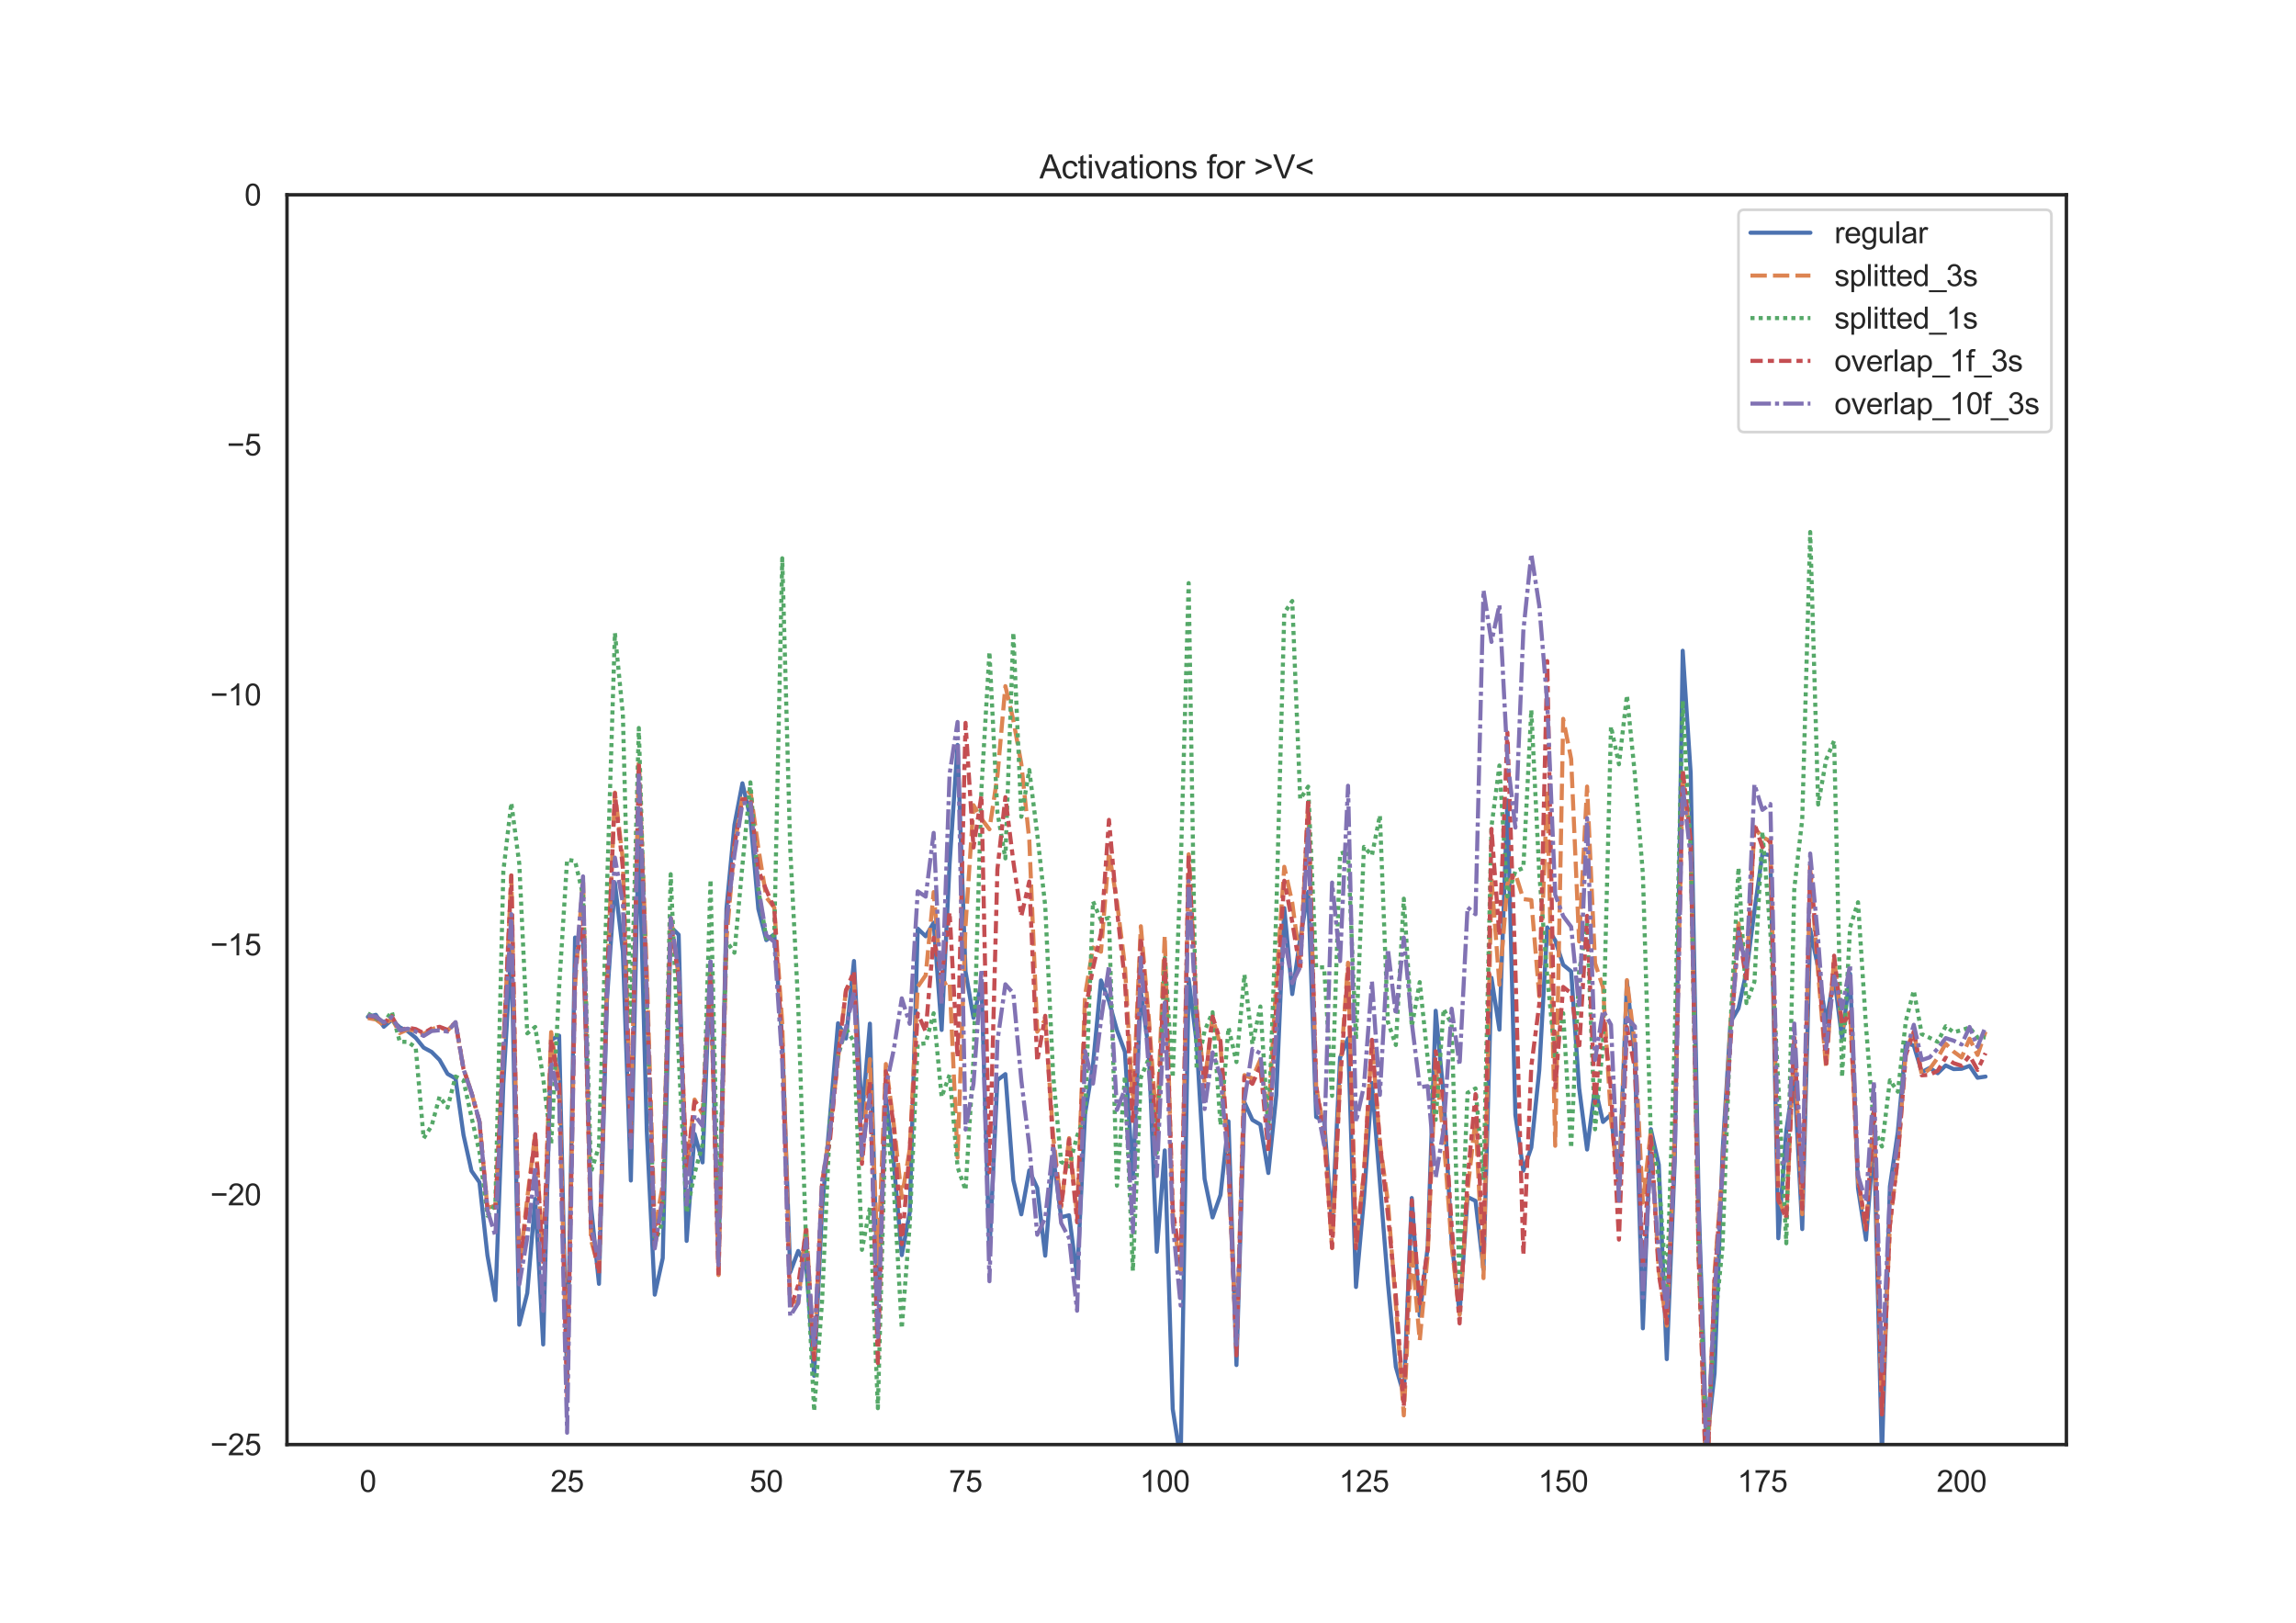 <?xml version="1.0" encoding="utf-8" standalone="no"?>
<!DOCTYPE svg PUBLIC "-//W3C//DTD SVG 1.1//EN"
  "http://www.w3.org/Graphics/SVG/1.1/DTD/svg11.dtd">
<svg height="595.44pt" version="1.1" viewBox="0 0 842.4 595.44" width="842.4pt" xmlns="http://www.w3.org/2000/svg" xmlns:xlink="http://www.w3.org/1999/xlink">
 <defs>
  <style type="text/css">*{stroke-linecap:butt;stroke-linejoin:round;}</style>
 </defs>
 <g id="figure_1">
  <g id="patch_1">
   <path d="M 0 595.44 
L 842.4 595.44 
L 842.4 0 
L 0 0 
z
" style="fill:#ffffff;"/>
  </g>
  <g id="axes_1">
   <g id="patch_2">
    <path d="M 105.3 529.942 
L 758.16 529.942 
L 758.16 71.453 
L 105.3 71.453 
z
" style="fill:#ffffff;"/>
   </g>
   <g id="matplotlib.axis_1">
    <g id="xtick_1">
     <g id="text_1">
      <!-- 0 -->
      <g style="fill:#262626;" transform="translate(131.917 547.315)scale(0.11 -0.11)">
       <defs>
        <path d="M 266 2259 
Q 266 3072 433 3567 
Q 600 4063 929 4331 
Q 1259 4600 1759 4600 
Q 2128 4600 2406 4451 
Q 2684 4303 2865 4023 
Q 3047 3744 3150 3342 
Q 3253 2941 3253 2259 
Q 3253 1453 3087 958 
Q 2922 463 2592 192 
Q 2263 -78 1759 -78 
Q 1097 -78 719 397 
Q 266 969 266 2259 
z
M 844 2259 
Q 844 1131 1108 757 
Q 1372 384 1759 384 
Q 2147 384 2411 759 
Q 2675 1134 2675 2259 
Q 2675 3391 2411 3762 
Q 2147 4134 1753 4134 
Q 1366 4134 1134 3806 
Q 844 3388 844 2259 
z
" id="ArialMT-30" transform="scale(0.016)"/>
       </defs>
       <use xlink:href="#ArialMT-30"/>
      </g>
     </g>
    </g>
    <g id="xtick_2">
     <g id="text_2">
      <!-- 25 -->
      <g style="fill:#262626;" transform="translate(201.951 547.315)scale(0.11 -0.11)">
       <defs>
        <path d="M 3222 541 
L 3222 0 
L 194 0 
Q 188 203 259 391 
Q 375 700 629 1000 
Q 884 1300 1366 1694 
Q 2113 2306 2375 2664 
Q 2638 3022 2638 3341 
Q 2638 3675 2398 3904 
Q 2159 4134 1775 4134 
Q 1369 4134 1125 3890 
Q 881 3647 878 3216 
L 300 3275 
Q 359 3922 746 4261 
Q 1134 4600 1788 4600 
Q 2447 4600 2831 4234 
Q 3216 3869 3216 3328 
Q 3216 3053 3103 2787 
Q 2991 2522 2730 2228 
Q 2469 1934 1863 1422 
Q 1356 997 1212 845 
Q 1069 694 975 541 
L 3222 541 
z
" id="ArialMT-32" transform="scale(0.016)"/>
        <path d="M 266 1200 
L 856 1250 
Q 922 819 1161 601 
Q 1400 384 1738 384 
Q 2144 384 2425 690 
Q 2706 997 2706 1503 
Q 2706 1984 2436 2262 
Q 2166 2541 1728 2541 
Q 1456 2541 1237 2417 
Q 1019 2294 894 2097 
L 366 2166 
L 809 4519 
L 3088 4519 
L 3088 3981 
L 1259 3981 
L 1013 2750 
Q 1425 3038 1878 3038 
Q 2478 3038 2890 2622 
Q 3303 2206 3303 1553 
Q 3303 931 2941 478 
Q 2500 -78 1738 -78 
Q 1113 -78 717 272 
Q 322 622 266 1200 
z
" id="ArialMT-35" transform="scale(0.016)"/>
       </defs>
       <use xlink:href="#ArialMT-32"/>
       <use x="55.615" xlink:href="#ArialMT-35"/>
      </g>
     </g>
    </g>
    <g id="xtick_3">
     <g id="text_3">
      <!-- 50 -->
      <g style="fill:#262626;" transform="translate(275.043 547.315)scale(0.11 -0.11)">
       <use xlink:href="#ArialMT-35"/>
       <use x="55.615" xlink:href="#ArialMT-30"/>
      </g>
     </g>
    </g>
    <g id="xtick_4">
     <g id="text_4">
      <!-- 75 -->
      <g style="fill:#262626;" transform="translate(348.135 547.315)scale(0.11 -0.11)">
       <defs>
        <path d="M 303 3981 
L 303 4522 
L 3269 4522 
L 3269 4084 
Q 2831 3619 2401 2847 
Q 1972 2075 1738 1259 
Q 1569 684 1522 0 
L 944 0 
Q 953 541 1156 1306 
Q 1359 2072 1739 2783 
Q 2119 3494 2547 3981 
L 303 3981 
z
" id="ArialMT-37" transform="scale(0.016)"/>
       </defs>
       <use xlink:href="#ArialMT-37"/>
       <use x="55.615" xlink:href="#ArialMT-35"/>
      </g>
     </g>
    </g>
    <g id="xtick_5">
     <g id="text_5">
      <!-- 100 -->
      <g style="fill:#262626;" transform="translate(418.169 547.315)scale(0.11 -0.11)">
       <defs>
        <path d="M 2384 0 
L 1822 0 
L 1822 3584 
Q 1619 3391 1289 3197 
Q 959 3003 697 2906 
L 697 3450 
Q 1169 3672 1522 3987 
Q 1875 4303 2022 4600 
L 2384 4600 
L 2384 0 
z
" id="ArialMT-31" transform="scale(0.016)"/>
       </defs>
       <use xlink:href="#ArialMT-31"/>
       <use x="55.615" xlink:href="#ArialMT-30"/>
       <use x="111.23" xlink:href="#ArialMT-30"/>
      </g>
     </g>
    </g>
    <g id="xtick_6">
     <g id="text_6">
      <!-- 125 -->
      <g style="fill:#262626;" transform="translate(491.261 547.315)scale(0.11 -0.11)">
       <use xlink:href="#ArialMT-31"/>
       <use x="55.615" xlink:href="#ArialMT-32"/>
       <use x="111.23" xlink:href="#ArialMT-35"/>
      </g>
     </g>
    </g>
    <g id="xtick_7">
     <g id="text_7">
      <!-- 150 -->
      <g style="fill:#262626;" transform="translate(564.353 547.315)scale(0.11 -0.11)">
       <use xlink:href="#ArialMT-31"/>
       <use x="55.615" xlink:href="#ArialMT-35"/>
       <use x="111.23" xlink:href="#ArialMT-30"/>
      </g>
     </g>
    </g>
    <g id="xtick_8">
     <g id="text_8">
      <!-- 175 -->
      <g style="fill:#262626;" transform="translate(637.446 547.315)scale(0.11 -0.11)">
       <use xlink:href="#ArialMT-31"/>
       <use x="55.615" xlink:href="#ArialMT-37"/>
       <use x="111.23" xlink:href="#ArialMT-35"/>
      </g>
     </g>
    </g>
    <g id="xtick_9">
     <g id="text_9">
      <!-- 200 -->
      <g style="fill:#262626;" transform="translate(710.538 547.315)scale(0.11 -0.11)">
       <use xlink:href="#ArialMT-32"/>
       <use x="55.615" xlink:href="#ArialMT-30"/>
       <use x="111.23" xlink:href="#ArialMT-30"/>
      </g>
     </g>
    </g>
   </g>
   <g id="matplotlib.axis_2">
    <g id="ytick_1">
     <g id="text_10">
      <!-- −25 -->
      <g style="fill:#262626;" transform="translate(77.141 533.878)scale(0.11 -0.11)">
       <defs>
        <path d="M 3381 1997 
L 356 1997 
L 356 2522 
L 3381 2522 
L 3381 1997 
z
" id="ArialMT-2212" transform="scale(0.016)"/>
       </defs>
       <use xlink:href="#ArialMT-2212"/>
       <use x="58.398" xlink:href="#ArialMT-32"/>
       <use x="114.014" xlink:href="#ArialMT-35"/>
      </g>
     </g>
    </g>
    <g id="ytick_2">
     <g id="text_11">
      <!-- −20 -->
      <g style="fill:#262626;" transform="translate(77.141 442.181)scale(0.11 -0.11)">
       <use xlink:href="#ArialMT-2212"/>
       <use x="58.398" xlink:href="#ArialMT-32"/>
       <use x="114.014" xlink:href="#ArialMT-30"/>
      </g>
     </g>
    </g>
    <g id="ytick_3">
     <g id="text_12">
      <!-- −15 -->
      <g style="fill:#262626;" transform="translate(77.141 350.483)scale(0.11 -0.11)">
       <use xlink:href="#ArialMT-2212"/>
       <use x="58.398" xlink:href="#ArialMT-31"/>
       <use x="114.014" xlink:href="#ArialMT-35"/>
      </g>
     </g>
    </g>
    <g id="ytick_4">
     <g id="text_13">
      <!-- −10 -->
      <g style="fill:#262626;" transform="translate(77.141 258.785)scale(0.11 -0.11)">
       <use xlink:href="#ArialMT-2212"/>
       <use x="58.398" xlink:href="#ArialMT-31"/>
       <use x="114.014" xlink:href="#ArialMT-30"/>
      </g>
     </g>
    </g>
    <g id="ytick_5">
     <g id="text_14">
      <!-- −5 -->
      <g style="fill:#262626;" transform="translate(83.258 167.087)scale(0.11 -0.11)">
       <use xlink:href="#ArialMT-2212"/>
       <use x="58.398" xlink:href="#ArialMT-35"/>
      </g>
     </g>
    </g>
    <g id="ytick_6">
     <g id="text_15">
      <!-- 0 -->
      <g style="fill:#262626;" transform="translate(89.683 75.39)scale(0.11 -0.11)">
       <use xlink:href="#ArialMT-30"/>
      </g>
     </g>
    </g>
   </g>
   <g id="line2d_1">
    <path clip-path="url(#p64dd8aaa25)" d="M 134.975 373.042 
L 137.899 372.294 
L 140.823 376.666 
L 143.747 374.127 
L 146.67 376.883 
L 149.594 378.309 
L 152.518 380.719 
L 155.441 384.332 
L 158.365 385.909 
L 161.289 388.852 
L 164.212 393.962 
L 167.136 395.656 
L 170.06 416.383 
L 172.983 429.547 
L 175.907 433.74 
L 178.831 460.504 
L 181.754 476.982 
L 184.678 397.495 
L 187.602 347.224 
L 190.526 485.974 
L 193.449 474.389 
L 196.373 439.805 
L 199.297 493.223 
L 202.22 381.447 
L 205.144 379.926 
L 208.068 506.796 
L 210.991 343.94 
L 213.915 344.937 
L 216.839 442.462 
L 219.762 470.988 
L 222.686 366.941 
L 225.61 323.883 
L 228.534 349.124 
L 231.457 433.077 
L 234.381 304.384 
L 237.305 414.951 
L 240.228 474.958 
L 243.152 461.582 
L 246.076 339.993 
L 248.999 342.92 
L 251.923 455.231 
L 254.847 415.989 
L 257.77 426.441 
L 260.694 352.726 
L 263.618 463.61 
L 266.542 333.3 
L 269.465 302.663 
L 272.389 287.36 
L 275.313 300.015 
L 278.236 333.448 
L 281.16 344.897 
L 284.084 342.75 
L 287.007 381.378 
L 289.931 466.692 
L 292.855 458.926 
L 295.778 464.058 
L 298.702 504.712 
L 301.626 443.669 
L 307.473 375.388 
L 310.397 380.994 
L 313.321 352.545 
L 316.244 410.087 
L 319.168 375.529 
L 322.092 476.828 
L 325.015 402.816 
L 327.939 426.777 
L 330.863 460.434 
L 333.786 444.761 
L 336.71 340.673 
L 339.634 343.48 
L 342.557 338.495 
L 345.481 377.844 
L 348.405 317.003 
L 351.329 273.287 
L 354.252 356.363 
L 357.176 373.391 
L 360.1 360.546 
L 363.023 459.18 
L 365.947 396.245 
L 368.871 394.046 
L 371.794 432.957 
L 374.718 445.487 
L 377.642 429.387 
L 380.565 435.781 
L 383.489 460.651 
L 386.413 424.19 
L 389.336 446.551 
L 392.26 445.832 
L 395.184 468.587 
L 398.108 408.639 
L 401.031 390.516 
L 403.955 359.671 
L 406.879 367.311 
L 409.802 377.922 
L 412.726 385.868 
L 415.65 432.263 
L 418.573 363.842 
L 421.497 385.28 
L 424.421 459.201 
L 427.344 422.038 
L 430.268 516.922 
L 433.192 535.569 
L 436.116 359.178 
L 439.039 382.425 
L 441.963 432.489 
L 444.887 446.628 
L 447.81 438.329 
L 450.734 411.361 
L 453.658 500.776 
L 456.581 404.405 
L 459.505 410.846 
L 462.429 412.56 
L 465.352 430.322 
L 468.276 401.71 
L 471.2 333.139 
L 474.124 364.685 
L 477.047 344.334 
L 479.971 327.152 
L 482.895 409.79 
L 485.818 411.196 
L 488.742 449.342 
L 491.666 388.029 
L 494.589 380.914 
L 497.513 472.141 
L 500.437 439.775 
L 503.36 397.295 
L 509.208 470.507 
L 512.131 501.462 
L 515.055 511.621 
L 517.979 439.504 
L 520.903 482.644 
L 523.826 457.32 
L 526.75 370.8 
L 529.674 402.069 
L 532.597 455.299 
L 535.521 481.916 
L 538.445 439.135 
L 541.368 440.554 
L 544.292 465.727 
L 547.216 358.726 
L 550.139 377.719 
L 553.063 293.628 
L 555.987 409.033 
L 558.911 429.459 
L 561.834 420.959 
L 564.758 392.594 
L 567.682 340.223 
L 570.605 344.998 
L 573.529 353.957 
L 576.453 356.354 
L 579.376 399.141 
L 582.3 421.71 
L 585.224 398.965 
L 588.147 411.593 
L 591.071 408.859 
L 593.995 435.219 
L 596.918 360.014 
L 599.842 388.333 
L 602.766 487.308 
L 605.69 414.257 
L 608.613 427.269 
L 611.537 498.613 
L 614.461 426.077 
L 617.384 238.731 
L 620.308 283.654 
L 623.232 441.186 
L 626.155 530.151 
L 629.079 503.792 
L 632.003 422.63 
L 634.926 374.96 
L 637.85 369.938 
L 640.774 356.374 
L 643.698 334.131 
L 646.621 313.289 
L 649.545 313.711 
L 652.469 454.264 
L 655.392 414.883 
L 658.316 394.712 
L 661.24 450.898 
L 664.163 340.899 
L 667.087 355.079 
L 670.011 375.043 
L 672.934 358.111 
L 675.858 380.987 
L 678.782 357.241 
L 681.706 435.918 
L 684.629 454.779 
L 687.553 417.342 
L 690.477 534.07 
L 693.4 435.309 
L 696.324 415.176 
L 699.248 382.554 
L 702.171 383.558 
L 705.095 393.306 
L 708.019 391.776 
L 710.942 393.717 
L 713.866 390.877 
L 716.79 392.211 
L 719.713 392.099 
L 722.637 391.033 
L 725.561 395.379 
L 728.485 394.959 
L 728.485 394.959 
" style="fill:none;stroke:#4c72b0;stroke-linecap:round;stroke-width:1.5;"/>
   </g>
   <g id="line2d_2">
    <path clip-path="url(#p64dd8aaa25)" d="M 134.975 373.51 
L 137.899 373.998 
L 140.823 376.102 
L 143.747 373.585 
L 146.67 378.979 
L 149.594 377.645 
L 152.518 378.118 
L 155.441 379.36 
L 158.365 377.536 
L 161.289 376.789 
L 164.212 378.009 
L 167.136 375.173 
L 170.06 391.973 
L 172.983 400.76 
L 175.907 411.459 
L 178.831 443.097 
L 181.754 442.359 
L 184.678 385.055 
L 187.602 321.137 
L 190.526 465.287 
L 193.449 439.61 
L 196.373 415.921 
L 199.297 462.325 
L 202.22 378.637 
L 205.144 397.528 
L 208.068 508.019 
L 210.991 361.569 
L 213.915 322.137 
L 216.839 454.868 
L 219.762 465.62 
L 222.686 360.108 
L 225.61 290.775 
L 228.534 315.447 
L 231.457 414.064 
L 234.381 278.657 
L 237.305 356.549 
L 240.228 451.379 
L 243.152 434.689 
L 246.076 335.557 
L 248.999 358.479 
L 251.923 429.658 
L 254.847 403.368 
L 257.77 408.677 
L 260.694 355.078 
L 263.618 467.763 
L 266.542 344.657 
L 269.465 310.606 
L 272.389 292.355 
L 275.313 290.152 
L 278.236 311.172 
L 281.16 329.175 
L 284.084 332.963 
L 287.007 375.62 
L 289.931 476.732 
L 292.855 478.074 
L 295.778 449.496 
L 298.702 499.375 
L 301.626 433.49 
L 304.549 414.974 
L 307.473 388.447 
L 310.397 363.162 
L 313.321 359.068 
L 316.244 425.348 
L 319.168 388.568 
L 322.092 463.452 
L 325.015 390.344 
L 327.939 412.481 
L 330.863 439.435 
L 333.786 421.559 
L 336.71 362.021 
L 339.634 357.779 
L 342.557 327.281 
L 345.481 361.333 
L 348.405 360.019 
L 351.329 424.669 
L 354.252 339.665 
L 357.176 295.387 
L 360.1 300.404 
L 363.023 304.234 
L 365.947 284.772 
L 368.871 251.71 
L 371.794 264.24 
L 374.718 280.235 
L 377.642 308.118 
L 380.565 378.497 
L 383.489 374.078 
L 386.413 416.86 
L 389.336 442.766 
L 392.26 417.534 
L 395.184 445.761 
L 398.108 365.134 
L 401.031 347.617 
L 403.955 349.127 
L 406.879 312.579 
L 409.802 330.721 
L 412.726 354.349 
L 415.65 405.275 
L 418.573 339.799 
L 421.497 373.473 
L 424.421 414.384 
L 427.344 343.19 
L 430.268 444.83 
L 433.192 467.41 
L 436.116 313.398 
L 439.039 370.481 
L 441.963 397.256 
L 444.887 373.228 
L 447.81 383.689 
L 450.734 429.646 
L 453.658 493.204 
L 456.581 394.418 
L 459.505 395.611 
L 462.429 388.694 
L 465.352 410.261 
L 468.276 360.151 
L 471.2 317.993 
L 474.124 331.16 
L 477.047 353.123 
L 479.971 295.477 
L 482.895 398.675 
L 485.818 414.688 
L 488.742 457.895 
L 491.666 394.821 
L 494.589 353.181 
L 497.513 455.956 
L 500.437 430.198 
L 503.36 381.701 
L 506.284 419.362 
L 509.208 440.752 
L 512.131 478.664 
L 515.055 519.238 
L 517.979 457.818 
L 520.903 491.786 
L 523.826 460.212 
L 526.75 391.071 
L 529.674 417.44 
L 532.597 456.814 
L 535.521 482.348 
L 538.445 436.74 
L 541.368 410.465 
L 544.292 468.895 
L 547.216 322.107 
L 550.139 361.268 
L 553.063 324.186 
L 555.987 320.535 
L 558.911 329.825 
L 561.834 330.203 
L 564.758 365.462 
L 567.682 289.825 
L 570.605 420.338 
L 573.529 263.709 
L 576.453 278.434 
L 579.376 345.381 
L 582.3 288.547 
L 585.224 353.381 
L 588.147 362.195 
L 591.071 410.412 
L 593.995 436.035 
L 596.918 359.561 
L 599.842 383.39 
L 602.766 441.151 
L 605.69 414.931 
L 608.613 466.077 
L 611.537 486.342 
L 614.461 415.521 
L 617.384 284.992 
L 620.308 309.659 
L 623.232 458.647 
L 626.155 549.433 
L 629.079 466.588 
L 632.003 428.522 
L 634.926 375.932 
L 637.85 338.759 
L 640.774 357.314 
L 643.698 303.77 
L 646.621 307.113 
L 649.545 308.565 
L 652.469 439.667 
L 655.392 446.617 
L 658.316 382.069 
L 661.24 445.448 
L 664.163 318.971 
L 667.087 357.065 
L 670.011 391.87 
L 672.934 351.289 
L 675.858 377.25 
L 678.782 370.46 
L 681.706 432.925 
L 684.629 450.959 
L 687.553 406.211 
L 690.477 518.723 
L 693.4 449.257 
L 696.324 424.264 
L 699.248 385.35 
L 702.171 378.428 
L 705.095 394.275 
L 708.019 392.125 
L 710.942 388.07 
L 713.866 382.888 
L 716.79 385.801 
L 719.713 387.951 
L 722.637 381.045 
L 725.561 387.016 
L 728.485 378.472 
L 728.485 378.472 
" style="fill:none;stroke:#dd8452;stroke-dasharray:6,2.25;stroke-dashoffset:0;stroke-width:1.5;"/>
   </g>
   <g id="line2d_3">
    <path clip-path="url(#p64dd8aaa25)" d="M 134.975 371.772 
L 137.899 373.607 
L 140.823 375.089 
L 143.747 371.135 
L 146.67 382.154 
L 149.594 382.238 
L 152.518 384.246 
L 155.441 417.583 
L 158.365 413.017 
L 161.289 402.288 
L 164.212 406.337 
L 167.136 394.914 
L 170.06 396.387 
L 172.983 409.829 
L 175.907 422.615 
L 178.831 445.989 
L 181.754 441.749 
L 184.678 319.569 
L 187.602 294.548 
L 190.526 316.911 
L 193.449 379.093 
L 196.373 376.742 
L 199.297 395.619 
L 202.22 419.826 
L 205.144 362.331 
L 208.068 315.402 
L 210.991 315.87 
L 213.915 328.393 
L 216.839 429.959 
L 219.762 420.575 
L 225.61 232.204 
L 228.534 262.068 
L 231.457 375.702 
L 234.381 267.071 
L 237.305 368.659 
L 240.228 456.023 
L 243.152 448.111 
L 246.076 320.707 
L 248.999 387.795 
L 251.923 444.892 
L 254.847 430.383 
L 257.77 419.912 
L 260.694 322.741 
L 263.618 450.48 
L 266.542 345.286 
L 269.465 349.515 
L 272.389 317.503 
L 275.313 287.01 
L 278.236 326.236 
L 281.16 344.281 
L 284.084 343.096 
L 287.007 204.807 
L 289.931 311.314 
L 292.855 368.762 
L 295.778 457.175 
L 298.702 517.691 
L 301.626 477.235 
L 304.549 410.896 
L 307.473 387.401 
L 310.397 377.282 
L 313.321 382.195 
L 316.244 458.504 
L 319.168 443.042 
L 322.092 516.599 
L 325.015 408.081 
L 327.939 435.94 
L 330.863 487.347 
L 333.786 449.154 
L 336.71 383.067 
L 339.634 382.75 
L 342.557 371.725 
L 345.481 402.433 
L 348.405 394.28 
L 351.329 428.19 
L 354.252 436.565 
L 357.176 388.823 
L 360.1 289.227 
L 363.023 239.145 
L 365.947 298.004 
L 368.871 314.906 
L 371.794 232.076 
L 374.718 299.635 
L 377.642 282.462 
L 380.565 305.994 
L 383.489 332.371 
L 386.413 394.512 
L 389.336 426.25 
L 392.26 427.934 
L 395.184 416.783 
L 398.108 408.888 
L 401.031 330.682 
L 403.955 337.557 
L 406.879 336.723 
L 409.802 434.971 
L 412.726 394.78 
L 415.65 466.221 
L 418.573 395.289 
L 421.497 388.367 
L 424.421 422.95 
L 427.344 351.467 
L 430.268 395.324 
L 433.192 318.54 
L 436.116 213.928 
L 439.039 392.366 
L 441.963 378.205 
L 444.887 371.35 
L 447.81 412.821 
L 450.734 376.954 
L 453.658 389.615 
L 456.581 357.552 
L 459.505 383.082 
L 462.429 369.235 
L 465.352 414.436 
L 468.276 334.327 
L 471.2 224.87 
L 474.124 220.473 
L 477.047 293.161 
L 479.971 288.574 
L 482.895 354.915 
L 485.818 354.855 
L 488.742 402.037 
L 491.666 313.173 
L 494.589 312.288 
L 497.513 381.292 
L 500.437 310.683 
L 503.36 313.797 
L 506.284 299.121 
L 509.208 374.894 
L 512.131 383.376 
L 515.055 329.687 
L 517.979 376.663 
L 520.903 360.3 
L 523.826 388.358 
L 526.75 410.825 
L 529.674 370.189 
L 532.597 375.739 
L 535.521 471.107 
L 538.445 400.923 
L 541.368 399.297 
L 544.292 432.886 
L 547.216 303.294 
L 550.139 280.826 
L 553.063 328.862 
L 555.987 319.636 
L 558.911 318.44 
L 561.834 260.473 
L 564.758 320.545 
L 567.682 358.163 
L 570.605 388.254 
L 573.529 371.723 
L 576.453 421.146 
L 579.376 356.377 
L 582.3 339.101 
L 585.224 414.289 
L 588.147 382.83 
L 591.071 266.518 
L 593.995 280.377 
L 596.918 255.085 
L 599.842 284.203 
L 602.766 320.52 
L 605.69 416.635 
L 608.613 431.764 
L 611.537 474.948 
L 614.461 380.042 
L 617.384 257.126 
L 620.308 311.845 
L 623.232 459.765 
L 626.155 531.817 
L 629.079 486.531 
L 632.003 457.327 
L 634.926 376.03 
L 637.85 318.32 
L 640.774 367.991 
L 643.698 360.189 
L 646.621 305.095 
L 649.545 341.986 
L 652.469 397.78 
L 655.392 456.114 
L 658.316 326.066 
L 661.24 300.525 
L 664.163 195.163 
L 667.087 295.144 
L 670.011 278.651 
L 672.934 271.771 
L 675.858 395.102 
L 678.782 340.251 
L 681.706 330.998 
L 684.629 376.391 
L 687.553 413.895 
L 690.477 420.607 
L 693.4 396.316 
L 696.324 400.502 
L 699.248 374.562 
L 702.171 363.379 
L 705.095 379.381 
L 708.019 380.733 
L 710.942 382.215 
L 713.866 376.506 
L 716.79 378.693 
L 719.713 377.913 
L 722.637 376.933 
L 725.561 380.668 
L 728.485 380.544 
L 728.485 380.544 
" style="fill:none;stroke:#55a868;stroke-dasharray:1.5,1.5;stroke-dashoffset:0;stroke-width:1.5;"/>
   </g>
   <g id="line2d_4">
    <path clip-path="url(#p64dd8aaa25)" d="M 134.975 372.707 
L 137.899 373.133 
L 140.823 375.336 
L 143.747 372.778 
L 146.67 378.234 
L 149.594 377.002 
L 152.518 377.524 
L 155.441 379.017 
L 158.365 377.301 
L 161.289 376.688 
L 164.212 377.819 
L 167.136 375.142 
L 170.06 392.174 
L 172.983 400.894 
L 175.907 411.599 
L 178.831 443.316 
L 181.754 443.011 
L 184.678 384.946 
L 187.602 321.194 
L 190.526 466.773 
L 193.449 441.907 
L 196.373 416.085 
L 199.297 463.95 
L 202.22 381.247 
L 205.144 397.864 
L 208.068 512.589 
L 210.991 355.1 
L 213.915 337.901 
L 216.839 452.267 
L 219.762 467.164 
L 222.686 360.439 
L 225.61 291.035 
L 228.534 318.528 
L 231.457 418.299 
L 234.381 280.854 
L 237.305 364.286 
L 240.228 457.408 
L 243.152 439.244 
L 246.076 337.715 
L 248.999 358.963 
L 251.923 428.689 
L 254.847 404.128 
L 257.77 407.322 
L 260.694 358.195 
L 263.618 468.61 
L 266.542 337.529 
L 269.465 309.844 
L 272.389 293.324 
L 275.313 292.994 
L 278.236 319.245 
L 281.16 326.498 
L 284.084 333.234 
L 287.007 385.052 
L 289.931 480.287 
L 292.855 471.414 
L 295.778 451.239 
L 298.702 498.763 
L 301.626 434.321 
L 304.549 417.989 
L 307.473 387.17 
L 310.397 363.365 
L 313.321 356.312 
L 316.244 426.971 
L 319.168 396.8 
L 322.092 500.057 
L 325.015 393 
L 327.939 413.254 
L 330.863 456.447 
L 333.786 421.676 
L 336.71 371.802 
L 339.634 378.439 
L 342.557 344.009 
L 345.481 358.551 
L 348.405 334.634 
L 351.329 388.006 
L 354.252 265.187 
L 357.176 310.916 
L 360.1 291.713 
L 363.023 430.044 
L 365.947 318.948 
L 368.871 292.462 
L 371.794 316.089 
L 374.718 336.106 
L 377.642 323.384 
L 380.565 389.393 
L 383.489 372.652 
L 386.413 420.421 
L 389.336 442.791 
L 392.26 418.006 
L 395.184 448.399 
L 398.108 371.384 
L 401.031 355.071 
L 403.955 342.485 
L 406.879 300.778 
L 409.802 333.782 
L 412.726 359.744 
L 415.65 412.641 
L 418.573 343.904 
L 421.497 376.792 
L 424.421 420.679 
L 427.344 350.836 
L 430.268 443.326 
L 433.192 463.316 
L 436.116 313.048 
L 439.039 370.582 
L 441.963 398.655 
L 444.887 372.941 
L 447.81 382.012 
L 450.734 424.332 
L 453.658 497.228 
L 456.581 395.057 
L 459.505 397.611 
L 462.429 391.102 
L 465.352 422.481 
L 468.276 368.24 
L 471.2 323.098 
L 474.124 338.231 
L 477.047 356.038 
L 479.971 292.967 
L 482.895 398.42 
L 485.818 416.536 
L 488.742 457.752 
L 491.666 397.085 
L 494.589 355.418 
L 497.513 457.974 
L 500.437 430.772 
L 503.36 381.447 
L 506.284 419.289 
L 509.208 445.492 
L 512.131 475.544 
L 515.055 516.043 
L 517.979 440.319 
L 520.903 478.194 
L 523.826 458.429 
L 526.75 385.636 
L 529.674 403.647 
L 532.597 449.523 
L 535.521 485.491 
L 538.445 432.495 
L 541.368 401.39 
L 544.292 460.706 
L 547.216 304.077 
L 550.139 343.403 
L 553.063 268.738 
L 555.987 355.229 
L 558.911 460.474 
L 561.834 391.179 
L 564.758 368.385 
L 567.682 242.522 
L 570.605 399.006 
L 573.529 362.063 
L 576.453 364.38 
L 579.376 384.951 
L 582.3 335.971 
L 585.224 404.621 
L 588.147 372.129 
L 591.071 399.882 
L 593.995 454.75 
L 596.918 376.807 
L 599.842 391.966 
L 602.766 464.677 
L 605.69 417.097 
L 608.613 467.372 
L 611.537 485.448 
L 614.461 418.808 
L 617.384 282.508 
L 620.308 308.269 
L 623.232 461.215 
L 626.155 547.895 
L 629.079 469.574 
L 632.003 429.811 
L 634.926 382.177 
L 637.85 340.642 
L 640.774 360.362 
L 643.698 302.089 
L 646.621 310.797 
L 649.545 308.465 
L 652.469 440.352 
L 655.392 446.987 
L 658.316 380.66 
L 661.24 443.498 
L 664.163 317.279 
L 670.011 390.177 
L 672.934 350.592 
L 675.858 375.997 
L 678.782 371.364 
L 681.706 431.679 
L 684.629 451.014 
L 687.553 406.309 
L 690.477 518.919 
L 693.4 449.588 
L 696.324 424.57 
L 699.248 387.113 
L 702.171 378.44 
L 705.095 394.494 
L 708.019 394.289 
L 710.942 392.814 
L 713.866 388.016 
L 716.79 390.029 
L 719.713 390.99 
L 722.637 387.228 
L 725.561 392.533 
L 728.485 386.364 
L 728.485 386.364 
" style="fill:none;stroke:#c44e52;stroke-dasharray:4.5,1.875,2.25,1.875;stroke-dashoffset:0;stroke-width:1.5;"/>
   </g>
   <g id="line2d_5">
    <path clip-path="url(#p64dd8aaa25)" d="M 134.975 372.447 
L 137.899 372.941 
L 140.823 375.058 
L 143.747 373.139 
L 146.67 377.908 
L 149.594 377.374 
L 152.518 378.464 
L 155.441 380.04 
L 158.365 378.232 
L 161.289 377.961 
L 164.212 378.447 
L 167.136 374.973 
L 170.06 392.251 
L 172.983 400.823 
L 175.907 411.411 
L 178.831 443.876 
L 181.754 453.448 
L 184.678 386.061 
L 187.602 335.352 
L 190.526 471.189 
L 193.449 454.12 
L 196.373 428.184 
L 199.297 480.886 
L 202.22 389.633 
L 205.144 403.17 
L 208.068 525.608 
L 210.991 358.665 
L 213.915 321.508 
L 216.839 450.029 
L 219.762 463.015 
L 222.686 364.747 
L 225.61 314.619 
L 228.534 331.372 
L 231.457 420.947 
L 234.381 283.28 
L 237.305 364.555 
L 240.228 457.988 
L 243.152 439.463 
L 246.076 336.816 
L 248.999 356.471 
L 251.923 441.903 
L 254.847 409.118 
L 257.77 413.079 
L 260.694 352.801 
L 263.618 464.122 
L 266.542 338.21 
L 269.465 313.549 
L 272.389 294.828 
L 275.313 293.972 
L 278.236 325.445 
L 281.16 343.123 
L 284.084 345.55 
L 287.007 389.708 
L 289.931 482.799 
L 292.855 478.055 
L 295.778 454.568 
L 298.702 494.484 
L 301.626 433.491 
L 304.549 415.04 
L 307.473 386.753 
L 310.397 376.855 
L 313.321 364.065 
L 316.244 423.812 
L 319.168 401.728 
L 322.092 490.47 
L 325.015 398.88 
L 327.939 384.949 
L 330.863 366.244 
L 333.786 375.601 
L 336.71 327.001 
L 339.634 328.944 
L 342.557 305.547 
L 345.481 368.514 
L 348.405 283.948 
L 351.329 264.851 
L 354.252 414.385 
L 357.176 397.554 
L 360.1 355.633 
L 363.023 470.037 
L 365.947 381.986 
L 368.871 361.097 
L 371.794 364.438 
L 374.718 396.272 
L 377.642 420.413 
L 380.565 452.978 
L 383.489 446.794 
L 386.413 420.193 
L 389.336 448.672 
L 392.26 454.207 
L 395.184 480.852 
L 398.108 385.557 
L 401.031 397.527 
L 403.955 374.338 
L 406.879 354.37 
L 409.802 407.191 
L 412.726 399.529 
L 415.65 452.027 
L 418.573 351.279 
L 421.497 392.197 
L 424.421 431.457 
L 427.344 367.803 
L 430.268 448.628 
L 433.192 478.959 
L 436.116 323.214 
L 439.039 375.153 
L 441.963 406.846 
L 444.887 386.083 
L 447.81 394.737 
L 450.734 428.819 
L 453.658 493.309 
L 456.581 403.872 
L 459.505 384.782 
L 462.429 386.462 
L 465.352 417.434 
L 468.276 378.796 
L 471.2 343.555 
L 474.124 360.656 
L 477.047 354.749 
L 479.971 304.111 
L 482.895 404.301 
L 485.818 420.051 
L 488.742 323.78 
L 491.666 352.573 
L 494.589 288.254 
L 497.513 411.664 
L 500.437 398.36 
L 503.36 360.02 
L 506.284 401.668 
L 509.208 348.192 
L 512.131 372.277 
L 515.055 343.979 
L 517.979 375.136 
L 520.903 398.838 
L 523.826 398.453 
L 526.75 432.048 
L 529.674 414.196 
L 532.597 370.053 
L 535.521 390.732 
L 538.445 332.835 
L 541.368 335.397 
L 544.292 216.511 
L 547.216 235.49 
L 550.139 221.932 
L 553.063 278.435 
L 555.987 303.603 
L 558.911 231.433 
L 561.834 203.213 
L 564.758 222.228 
L 567.682 257.769 
L 570.605 328.237 
L 573.529 336.082 
L 576.453 340.003 
L 579.376 369.539 
L 582.3 300.112 
L 585.224 388.822 
L 588.147 370.696 
L 591.071 375.941 
L 593.995 440.421 
L 596.918 373.414 
L 599.842 376.542 
L 602.766 475.999 
L 605.69 423.909 
L 608.613 458.314 
L 611.537 480.622 
L 614.461 424.012 
L 617.384 288.093 
L 620.308 314.503 
L 623.232 445.863 
L 626.155 536.114 
L 629.079 475.08 
L 632.003 429.131 
L 634.926 381.153 
L 637.85 342.076 
L 640.774 355.451 
L 643.698 287.715 
L 646.621 297.115 
L 649.545 294.957 
L 652.469 425.342 
L 655.392 427.295 
L 658.316 375.482 
L 661.24 433.431 
L 664.163 313.117 
L 667.087 344.755 
L 670.011 384.663 
L 672.934 358.245 
L 675.858 370.02 
L 678.782 353.863 
L 681.706 431.162 
L 684.629 440.75 
L 687.553 396.616 
L 690.477 502.88 
L 693.4 438.166 
L 696.324 418.711 
L 699.248 385.814 
L 702.171 375.942 
L 705.095 388.886 
L 708.019 387.878 
L 710.942 384.689 
L 713.866 380.837 
L 716.79 381.782 
L 719.713 383.178 
L 722.637 376.753 
L 725.561 384.044 
L 728.485 376.663 
L 728.485 376.663 
" style="fill:none;stroke:#8172b3;stroke-dasharray:7.5,1.5,1.5,1.5;stroke-dashoffset:0;stroke-width:1.5;"/>
   </g>
   <g id="line2d_6"/>
   <g id="line2d_7"/>
   <g id="line2d_8"/>
   <g id="line2d_9"/>
   <g id="line2d_10"/>
   <g id="patch_3">
    <path d="M 105.3 529.942 
L 105.3 71.453 
" style="fill:none;stroke:#262626;stroke-linecap:square;stroke-linejoin:miter;stroke-width:1.25;"/>
   </g>
   <g id="patch_4">
    <path d="M 758.16 529.942 
L 758.16 71.453 
" style="fill:none;stroke:#262626;stroke-linecap:square;stroke-linejoin:miter;stroke-width:1.25;"/>
   </g>
   <g id="patch_5">
    <path d="M 105.3 529.942 
L 758.16 529.942 
" style="fill:none;stroke:#262626;stroke-linecap:square;stroke-linejoin:miter;stroke-width:1.25;"/>
   </g>
   <g id="patch_6">
    <path d="M 105.3 71.453 
L 758.16 71.453 
" style="fill:none;stroke:#262626;stroke-linecap:square;stroke-linejoin:miter;stroke-width:1.25;"/>
   </g>
   <g id="text_16">
    <!-- Activations for &gt;V&lt; -->
    <g style="fill:#262626;" transform="translate(381.372 65.453)scale(0.12 -0.12)">
     <defs>
      <path d="M -9 0 
L 1750 4581 
L 2403 4581 
L 4278 0 
L 3588 0 
L 3053 1388 
L 1138 1388 
L 634 0 
L -9 0 
z
M 1313 1881 
L 2866 1881 
L 2388 3150 
Q 2169 3728 2063 4100 
Q 1975 3659 1816 3225 
L 1313 1881 
z
" id="ArialMT-41" transform="scale(0.016)"/>
      <path d="M 2588 1216 
L 3141 1144 
Q 3050 572 2676 248 
Q 2303 -75 1759 -75 
Q 1078 -75 664 370 
Q 250 816 250 1647 
Q 250 2184 428 2587 
Q 606 2991 970 3192 
Q 1334 3394 1763 3394 
Q 2303 3394 2647 3120 
Q 2991 2847 3088 2344 
L 2541 2259 
Q 2463 2594 2264 2762 
Q 2066 2931 1784 2931 
Q 1359 2931 1093 2626 
Q 828 2322 828 1663 
Q 828 994 1084 691 
Q 1341 388 1753 388 
Q 2084 388 2306 591 
Q 2528 794 2588 1216 
z
" id="ArialMT-63" transform="scale(0.016)"/>
      <path d="M 1650 503 
L 1731 6 
Q 1494 -44 1306 -44 
Q 1000 -44 831 53 
Q 663 150 594 308 
Q 525 466 525 972 
L 525 2881 
L 113 2881 
L 113 3319 
L 525 3319 
L 525 4141 
L 1084 4478 
L 1084 3319 
L 1650 3319 
L 1650 2881 
L 1084 2881 
L 1084 941 
Q 1084 700 1114 631 
Q 1144 563 1211 522 
Q 1278 481 1403 481 
Q 1497 481 1650 503 
z
" id="ArialMT-74" transform="scale(0.016)"/>
      <path d="M 425 3934 
L 425 4581 
L 988 4581 
L 988 3934 
L 425 3934 
z
M 425 0 
L 425 3319 
L 988 3319 
L 988 0 
L 425 0 
z
" id="ArialMT-69" transform="scale(0.016)"/>
      <path d="M 1344 0 
L 81 3319 
L 675 3319 
L 1388 1331 
Q 1503 1009 1600 663 
Q 1675 925 1809 1294 
L 2547 3319 
L 3125 3319 
L 1869 0 
L 1344 0 
z
" id="ArialMT-76" transform="scale(0.016)"/>
      <path d="M 2588 409 
Q 2275 144 1986 34 
Q 1697 -75 1366 -75 
Q 819 -75 525 192 
Q 231 459 231 875 
Q 231 1119 342 1320 
Q 453 1522 633 1644 
Q 813 1766 1038 1828 
Q 1203 1872 1538 1913 
Q 2219 1994 2541 2106 
Q 2544 2222 2544 2253 
Q 2544 2597 2384 2738 
Q 2169 2928 1744 2928 
Q 1347 2928 1158 2789 
Q 969 2650 878 2297 
L 328 2372 
Q 403 2725 575 2942 
Q 747 3159 1072 3276 
Q 1397 3394 1825 3394 
Q 2250 3394 2515 3294 
Q 2781 3194 2906 3042 
Q 3031 2891 3081 2659 
Q 3109 2516 3109 2141 
L 3109 1391 
Q 3109 606 3145 398 
Q 3181 191 3288 0 
L 2700 0 
Q 2613 175 2588 409 
z
M 2541 1666 
Q 2234 1541 1622 1453 
Q 1275 1403 1131 1340 
Q 988 1278 909 1158 
Q 831 1038 831 891 
Q 831 666 1001 516 
Q 1172 366 1500 366 
Q 1825 366 2078 508 
Q 2331 650 2450 897 
Q 2541 1088 2541 1459 
L 2541 1666 
z
" id="ArialMT-61" transform="scale(0.016)"/>
      <path d="M 213 1659 
Q 213 2581 725 3025 
Q 1153 3394 1769 3394 
Q 2453 3394 2887 2945 
Q 3322 2497 3322 1706 
Q 3322 1066 3130 698 
Q 2938 331 2570 128 
Q 2203 -75 1769 -75 
Q 1072 -75 642 372 
Q 213 819 213 1659 
z
M 791 1659 
Q 791 1022 1069 705 
Q 1347 388 1769 388 
Q 2188 388 2466 706 
Q 2744 1025 2744 1678 
Q 2744 2294 2464 2611 
Q 2184 2928 1769 2928 
Q 1347 2928 1069 2612 
Q 791 2297 791 1659 
z
" id="ArialMT-6f" transform="scale(0.016)"/>
      <path d="M 422 0 
L 422 3319 
L 928 3319 
L 928 2847 
Q 1294 3394 1984 3394 
Q 2284 3394 2536 3286 
Q 2788 3178 2913 3003 
Q 3038 2828 3088 2588 
Q 3119 2431 3119 2041 
L 3119 0 
L 2556 0 
L 2556 2019 
Q 2556 2363 2490 2533 
Q 2425 2703 2258 2804 
Q 2091 2906 1866 2906 
Q 1506 2906 1245 2678 
Q 984 2450 984 1813 
L 984 0 
L 422 0 
z
" id="ArialMT-6e" transform="scale(0.016)"/>
      <path d="M 197 991 
L 753 1078 
Q 800 744 1014 566 
Q 1228 388 1613 388 
Q 2000 388 2187 545 
Q 2375 703 2375 916 
Q 2375 1106 2209 1216 
Q 2094 1291 1634 1406 
Q 1016 1563 777 1677 
Q 538 1791 414 1992 
Q 291 2194 291 2438 
Q 291 2659 392 2848 
Q 494 3038 669 3163 
Q 800 3259 1026 3326 
Q 1253 3394 1513 3394 
Q 1903 3394 2198 3281 
Q 2494 3169 2634 2976 
Q 2775 2784 2828 2463 
L 2278 2388 
Q 2241 2644 2061 2787 
Q 1881 2931 1553 2931 
Q 1166 2931 1000 2803 
Q 834 2675 834 2503 
Q 834 2394 903 2306 
Q 972 2216 1119 2156 
Q 1203 2125 1616 2013 
Q 2213 1853 2448 1751 
Q 2684 1650 2818 1456 
Q 2953 1263 2953 975 
Q 2953 694 2789 445 
Q 2625 197 2315 61 
Q 2006 -75 1616 -75 
Q 969 -75 630 194 
Q 291 463 197 991 
z
" id="ArialMT-73" transform="scale(0.016)"/>
      <path id="ArialMT-20" transform="scale(0.016)"/>
      <path d="M 556 0 
L 556 2881 
L 59 2881 
L 59 3319 
L 556 3319 
L 556 3672 
Q 556 4006 616 4169 
Q 697 4388 901 4523 
Q 1106 4659 1475 4659 
Q 1713 4659 2000 4603 
L 1916 4113 
Q 1741 4144 1584 4144 
Q 1328 4144 1222 4034 
Q 1116 3925 1116 3625 
L 1116 3319 
L 1763 3319 
L 1763 2881 
L 1116 2881 
L 1116 0 
L 556 0 
z
" id="ArialMT-66" transform="scale(0.016)"/>
      <path d="M 416 0 
L 416 3319 
L 922 3319 
L 922 2816 
Q 1116 3169 1280 3281 
Q 1444 3394 1641 3394 
Q 1925 3394 2219 3213 
L 2025 2691 
Q 1819 2813 1613 2813 
Q 1428 2813 1281 2702 
Q 1134 2591 1072 2394 
Q 978 2094 978 1738 
L 978 0 
L 416 0 
z
" id="ArialMT-72" transform="scale(0.016)"/>
      <path d="M 3384 2003 
L 350 706 
L 350 1266 
L 2753 2263 
L 350 3250 
L 350 3809 
L 3384 2528 
L 3384 2003 
z
" id="ArialMT-3e" transform="scale(0.016)"/>
      <path d="M 1803 0 
L 28 4581 
L 684 4581 
L 1875 1253 
Q 2019 853 2116 503 
Q 2222 878 2363 1253 
L 3600 4581 
L 4219 4581 
L 2425 0 
L 1803 0 
z
" id="ArialMT-56" transform="scale(0.016)"/>
      <path d="M 350 2003 
L 350 2528 
L 3384 3809 
L 3384 3250 
L 978 2263 
L 3384 1266 
L 3384 706 
L 350 2003 
z
" id="ArialMT-3c" transform="scale(0.016)"/>
     </defs>
     <use xlink:href="#ArialMT-41"/>
     <use x="66.699" xlink:href="#ArialMT-63"/>
     <use x="116.699" xlink:href="#ArialMT-74"/>
     <use x="144.482" xlink:href="#ArialMT-69"/>
     <use x="166.699" xlink:href="#ArialMT-76"/>
     <use x="216.699" xlink:href="#ArialMT-61"/>
     <use x="272.314" xlink:href="#ArialMT-74"/>
     <use x="300.098" xlink:href="#ArialMT-69"/>
     <use x="322.314" xlink:href="#ArialMT-6f"/>
     <use x="377.93" xlink:href="#ArialMT-6e"/>
     <use x="433.545" xlink:href="#ArialMT-73"/>
     <use x="483.545" xlink:href="#ArialMT-20"/>
     <use x="511.328" xlink:href="#ArialMT-66"/>
     <use x="539.111" xlink:href="#ArialMT-6f"/>
     <use x="594.727" xlink:href="#ArialMT-72"/>
     <use x="628.027" xlink:href="#ArialMT-20"/>
     <use x="655.811" xlink:href="#ArialMT-3e"/>
     <use x="714.209" xlink:href="#ArialMT-56"/>
     <use x="780.908" xlink:href="#ArialMT-3c"/>
    </g>
   </g>
   <g id="legend_1">
    <g id="patch_7">
     <path d="M 640.044 158.514 
L 750.46 158.514 
Q 752.66 158.514 752.66 156.314 
L 752.66 79.153 
Q 752.66 76.953 750.46 76.953 
L 640.044 76.953 
Q 637.844 76.953 637.844 79.153 
L 637.844 156.314 
Q 637.844 158.514 640.044 158.514 
z
" style="fill:#ffffff;opacity:0.8;stroke:#cccccc;stroke-linejoin:miter;"/>
    </g>
    <g id="line2d_11">
     <path d="M 642.244 85.376 
L 664.244 85.376 
" style="fill:none;stroke:#4c72b0;stroke-linecap:round;stroke-width:1.5;"/>
    </g>
    <g id="line2d_12"/>
    <g id="text_17">
     <!-- regular -->
     <g style="fill:#262626;" transform="translate(673.044 89.226)scale(0.11 -0.11)">
      <defs>
       <path d="M 2694 1069 
L 3275 997 
Q 3138 488 2766 206 
Q 2394 -75 1816 -75 
Q 1088 -75 661 373 
Q 234 822 234 1631 
Q 234 2469 665 2931 
Q 1097 3394 1784 3394 
Q 2450 3394 2872 2941 
Q 3294 2488 3294 1666 
Q 3294 1616 3291 1516 
L 816 1516 
Q 847 969 1125 678 
Q 1403 388 1819 388 
Q 2128 388 2347 550 
Q 2566 713 2694 1069 
z
M 847 1978 
L 2700 1978 
Q 2663 2397 2488 2606 
Q 2219 2931 1791 2931 
Q 1403 2931 1139 2672 
Q 875 2413 847 1978 
z
" id="ArialMT-65" transform="scale(0.016)"/>
       <path d="M 319 -275 
L 866 -356 
Q 900 -609 1056 -725 
Q 1266 -881 1628 -881 
Q 2019 -881 2231 -725 
Q 2444 -569 2519 -288 
Q 2563 -116 2559 434 
Q 2191 0 1641 0 
Q 956 0 581 494 
Q 206 988 206 1678 
Q 206 2153 378 2554 
Q 550 2956 876 3175 
Q 1203 3394 1644 3394 
Q 2231 3394 2613 2919 
L 2613 3319 
L 3131 3319 
L 3131 450 
Q 3131 -325 2973 -648 
Q 2816 -972 2473 -1159 
Q 2131 -1347 1631 -1347 
Q 1038 -1347 672 -1080 
Q 306 -813 319 -275 
z
M 784 1719 
Q 784 1066 1043 766 
Q 1303 466 1694 466 
Q 2081 466 2343 764 
Q 2606 1063 2606 1700 
Q 2606 2309 2336 2618 
Q 2066 2928 1684 2928 
Q 1309 2928 1046 2623 
Q 784 2319 784 1719 
z
" id="ArialMT-67" transform="scale(0.016)"/>
       <path d="M 2597 0 
L 2597 488 
Q 2209 -75 1544 -75 
Q 1250 -75 995 37 
Q 741 150 617 320 
Q 494 491 444 738 
Q 409 903 409 1263 
L 409 3319 
L 972 3319 
L 972 1478 
Q 972 1038 1006 884 
Q 1059 663 1231 536 
Q 1403 409 1656 409 
Q 1909 409 2131 539 
Q 2353 669 2445 892 
Q 2538 1116 2538 1541 
L 2538 3319 
L 3100 3319 
L 3100 0 
L 2597 0 
z
" id="ArialMT-75" transform="scale(0.016)"/>
       <path d="M 409 0 
L 409 4581 
L 972 4581 
L 972 0 
L 409 0 
z
" id="ArialMT-6c" transform="scale(0.016)"/>
      </defs>
      <use xlink:href="#ArialMT-72"/>
      <use x="33.301" xlink:href="#ArialMT-65"/>
      <use x="88.916" xlink:href="#ArialMT-67"/>
      <use x="144.531" xlink:href="#ArialMT-75"/>
      <use x="200.146" xlink:href="#ArialMT-6c"/>
      <use x="222.363" xlink:href="#ArialMT-61"/>
      <use x="277.979" xlink:href="#ArialMT-72"/>
     </g>
    </g>
    <g id="line2d_13">
     <path d="M 642.244 101.098 
L 664.244 101.098 
" style="fill:none;stroke:#dd8452;stroke-dasharray:6,2.25;stroke-dashoffset:0;stroke-width:1.5;"/>
    </g>
    <g id="line2d_14"/>
    <g id="text_18">
     <!-- splitted_3s -->
     <g style="fill:#262626;" transform="translate(673.044 104.948)scale(0.11 -0.11)">
      <defs>
       <path d="M 422 -1272 
L 422 3319 
L 934 3319 
L 934 2888 
Q 1116 3141 1344 3267 
Q 1572 3394 1897 3394 
Q 2322 3394 2647 3175 
Q 2972 2956 3137 2557 
Q 3303 2159 3303 1684 
Q 3303 1175 3120 767 
Q 2938 359 2589 142 
Q 2241 -75 1856 -75 
Q 1575 -75 1351 44 
Q 1128 163 984 344 
L 984 -1272 
L 422 -1272 
z
M 931 1641 
Q 931 1000 1190 694 
Q 1450 388 1819 388 
Q 2194 388 2461 705 
Q 2728 1022 2728 1688 
Q 2728 2322 2467 2637 
Q 2206 2953 1844 2953 
Q 1484 2953 1207 2617 
Q 931 2281 931 1641 
z
" id="ArialMT-70" transform="scale(0.016)"/>
       <path d="M 2575 0 
L 2575 419 
Q 2259 -75 1647 -75 
Q 1250 -75 917 144 
Q 584 363 401 755 
Q 219 1147 219 1656 
Q 219 2153 384 2558 
Q 550 2963 881 3178 
Q 1213 3394 1622 3394 
Q 1922 3394 2156 3267 
Q 2391 3141 2538 2938 
L 2538 4581 
L 3097 4581 
L 3097 0 
L 2575 0 
z
M 797 1656 
Q 797 1019 1065 703 
Q 1334 388 1700 388 
Q 2069 388 2326 689 
Q 2584 991 2584 1609 
Q 2584 2291 2321 2609 
Q 2059 2928 1675 2928 
Q 1300 2928 1048 2622 
Q 797 2316 797 1656 
z
" id="ArialMT-64" transform="scale(0.016)"/>
       <path d="M -97 -1272 
L -97 -866 
L 3631 -866 
L 3631 -1272 
L -97 -1272 
z
" id="ArialMT-5f" transform="scale(0.016)"/>
       <path d="M 269 1209 
L 831 1284 
Q 928 806 1161 595 
Q 1394 384 1728 384 
Q 2125 384 2398 659 
Q 2672 934 2672 1341 
Q 2672 1728 2419 1979 
Q 2166 2231 1775 2231 
Q 1616 2231 1378 2169 
L 1441 2663 
Q 1497 2656 1531 2656 
Q 1891 2656 2178 2843 
Q 2466 3031 2466 3422 
Q 2466 3731 2256 3934 
Q 2047 4138 1716 4138 
Q 1388 4138 1169 3931 
Q 950 3725 888 3313 
L 325 3413 
Q 428 3978 793 4289 
Q 1159 4600 1703 4600 
Q 2078 4600 2393 4439 
Q 2709 4278 2876 4000 
Q 3044 3722 3044 3409 
Q 3044 3113 2884 2869 
Q 2725 2625 2413 2481 
Q 2819 2388 3044 2092 
Q 3269 1797 3269 1353 
Q 3269 753 2831 336 
Q 2394 -81 1725 -81 
Q 1122 -81 723 278 
Q 325 638 269 1209 
z
" id="ArialMT-33" transform="scale(0.016)"/>
      </defs>
      <use xlink:href="#ArialMT-73"/>
      <use x="50" xlink:href="#ArialMT-70"/>
      <use x="105.615" xlink:href="#ArialMT-6c"/>
      <use x="127.832" xlink:href="#ArialMT-69"/>
      <use x="150.049" xlink:href="#ArialMT-74"/>
      <use x="177.832" xlink:href="#ArialMT-74"/>
      <use x="205.615" xlink:href="#ArialMT-65"/>
      <use x="261.23" xlink:href="#ArialMT-64"/>
      <use x="316.846" xlink:href="#ArialMT-5f"/>
      <use x="372.461" xlink:href="#ArialMT-33"/>
      <use x="428.076" xlink:href="#ArialMT-73"/>
     </g>
    </g>
    <g id="line2d_15">
     <path d="M 642.244 116.69 
L 664.244 116.69 
" style="fill:none;stroke:#55a868;stroke-dasharray:1.5,1.5;stroke-dashoffset:0;stroke-width:1.5;"/>
    </g>
    <g id="line2d_16"/>
    <g id="text_19">
     <!-- splitted_1s -->
     <g style="fill:#262626;" transform="translate(673.044 120.54)scale(0.11 -0.11)">
      <use xlink:href="#ArialMT-73"/>
      <use x="50" xlink:href="#ArialMT-70"/>
      <use x="105.615" xlink:href="#ArialMT-6c"/>
      <use x="127.832" xlink:href="#ArialMT-69"/>
      <use x="150.049" xlink:href="#ArialMT-74"/>
      <use x="177.832" xlink:href="#ArialMT-74"/>
      <use x="205.615" xlink:href="#ArialMT-65"/>
      <use x="261.23" xlink:href="#ArialMT-64"/>
      <use x="316.846" xlink:href="#ArialMT-5f"/>
      <use x="372.461" xlink:href="#ArialMT-31"/>
      <use x="428.076" xlink:href="#ArialMT-73"/>
     </g>
    </g>
    <g id="line2d_17">
     <path d="M 642.244 132.384 
L 664.244 132.384 
" style="fill:none;stroke:#c44e52;stroke-dasharray:4.5,1.875,2.25,1.875;stroke-dashoffset:0;stroke-width:1.5;"/>
    </g>
    <g id="line2d_18"/>
    <g id="text_20">
     <!-- overlap_1f_3s -->
     <g style="fill:#262626;" transform="translate(673.044 136.234)scale(0.11 -0.11)">
      <use xlink:href="#ArialMT-6f"/>
      <use x="55.615" xlink:href="#ArialMT-76"/>
      <use x="105.615" xlink:href="#ArialMT-65"/>
      <use x="161.23" xlink:href="#ArialMT-72"/>
      <use x="194.531" xlink:href="#ArialMT-6c"/>
      <use x="216.748" xlink:href="#ArialMT-61"/>
      <use x="272.363" xlink:href="#ArialMT-70"/>
      <use x="327.979" xlink:href="#ArialMT-5f"/>
      <use x="383.594" xlink:href="#ArialMT-31"/>
      <use x="439.209" xlink:href="#ArialMT-66"/>
      <use x="466.992" xlink:href="#ArialMT-5f"/>
      <use x="522.607" xlink:href="#ArialMT-33"/>
      <use x="578.223" xlink:href="#ArialMT-73"/>
     </g>
    </g>
    <g id="line2d_19">
     <path d="M 642.244 148.078 
L 664.244 148.078 
" style="fill:none;stroke:#8172b3;stroke-dasharray:7.5,1.5,1.5,1.5;stroke-dashoffset:0;stroke-width:1.5;"/>
    </g>
    <g id="line2d_20"/>
    <g id="text_21">
     <!-- overlap_10f_3s -->
     <g style="fill:#262626;" transform="translate(673.044 151.928)scale(0.11 -0.11)">
      <use xlink:href="#ArialMT-6f"/>
      <use x="55.615" xlink:href="#ArialMT-76"/>
      <use x="105.615" xlink:href="#ArialMT-65"/>
      <use x="161.23" xlink:href="#ArialMT-72"/>
      <use x="194.531" xlink:href="#ArialMT-6c"/>
      <use x="216.748" xlink:href="#ArialMT-61"/>
      <use x="272.363" xlink:href="#ArialMT-70"/>
      <use x="327.979" xlink:href="#ArialMT-5f"/>
      <use x="383.594" xlink:href="#ArialMT-31"/>
      <use x="439.209" xlink:href="#ArialMT-30"/>
      <use x="494.824" xlink:href="#ArialMT-66"/>
      <use x="522.607" xlink:href="#ArialMT-5f"/>
      <use x="578.223" xlink:href="#ArialMT-33"/>
      <use x="633.838" xlink:href="#ArialMT-73"/>
     </g>
    </g>
   </g>
  </g>
 </g>
 <defs>
  <clipPath id="p64dd8aaa25">
   <rect height="458.489" width="652.86" x="105.3" y="71.453"/>
  </clipPath>
 </defs>
</svg>
